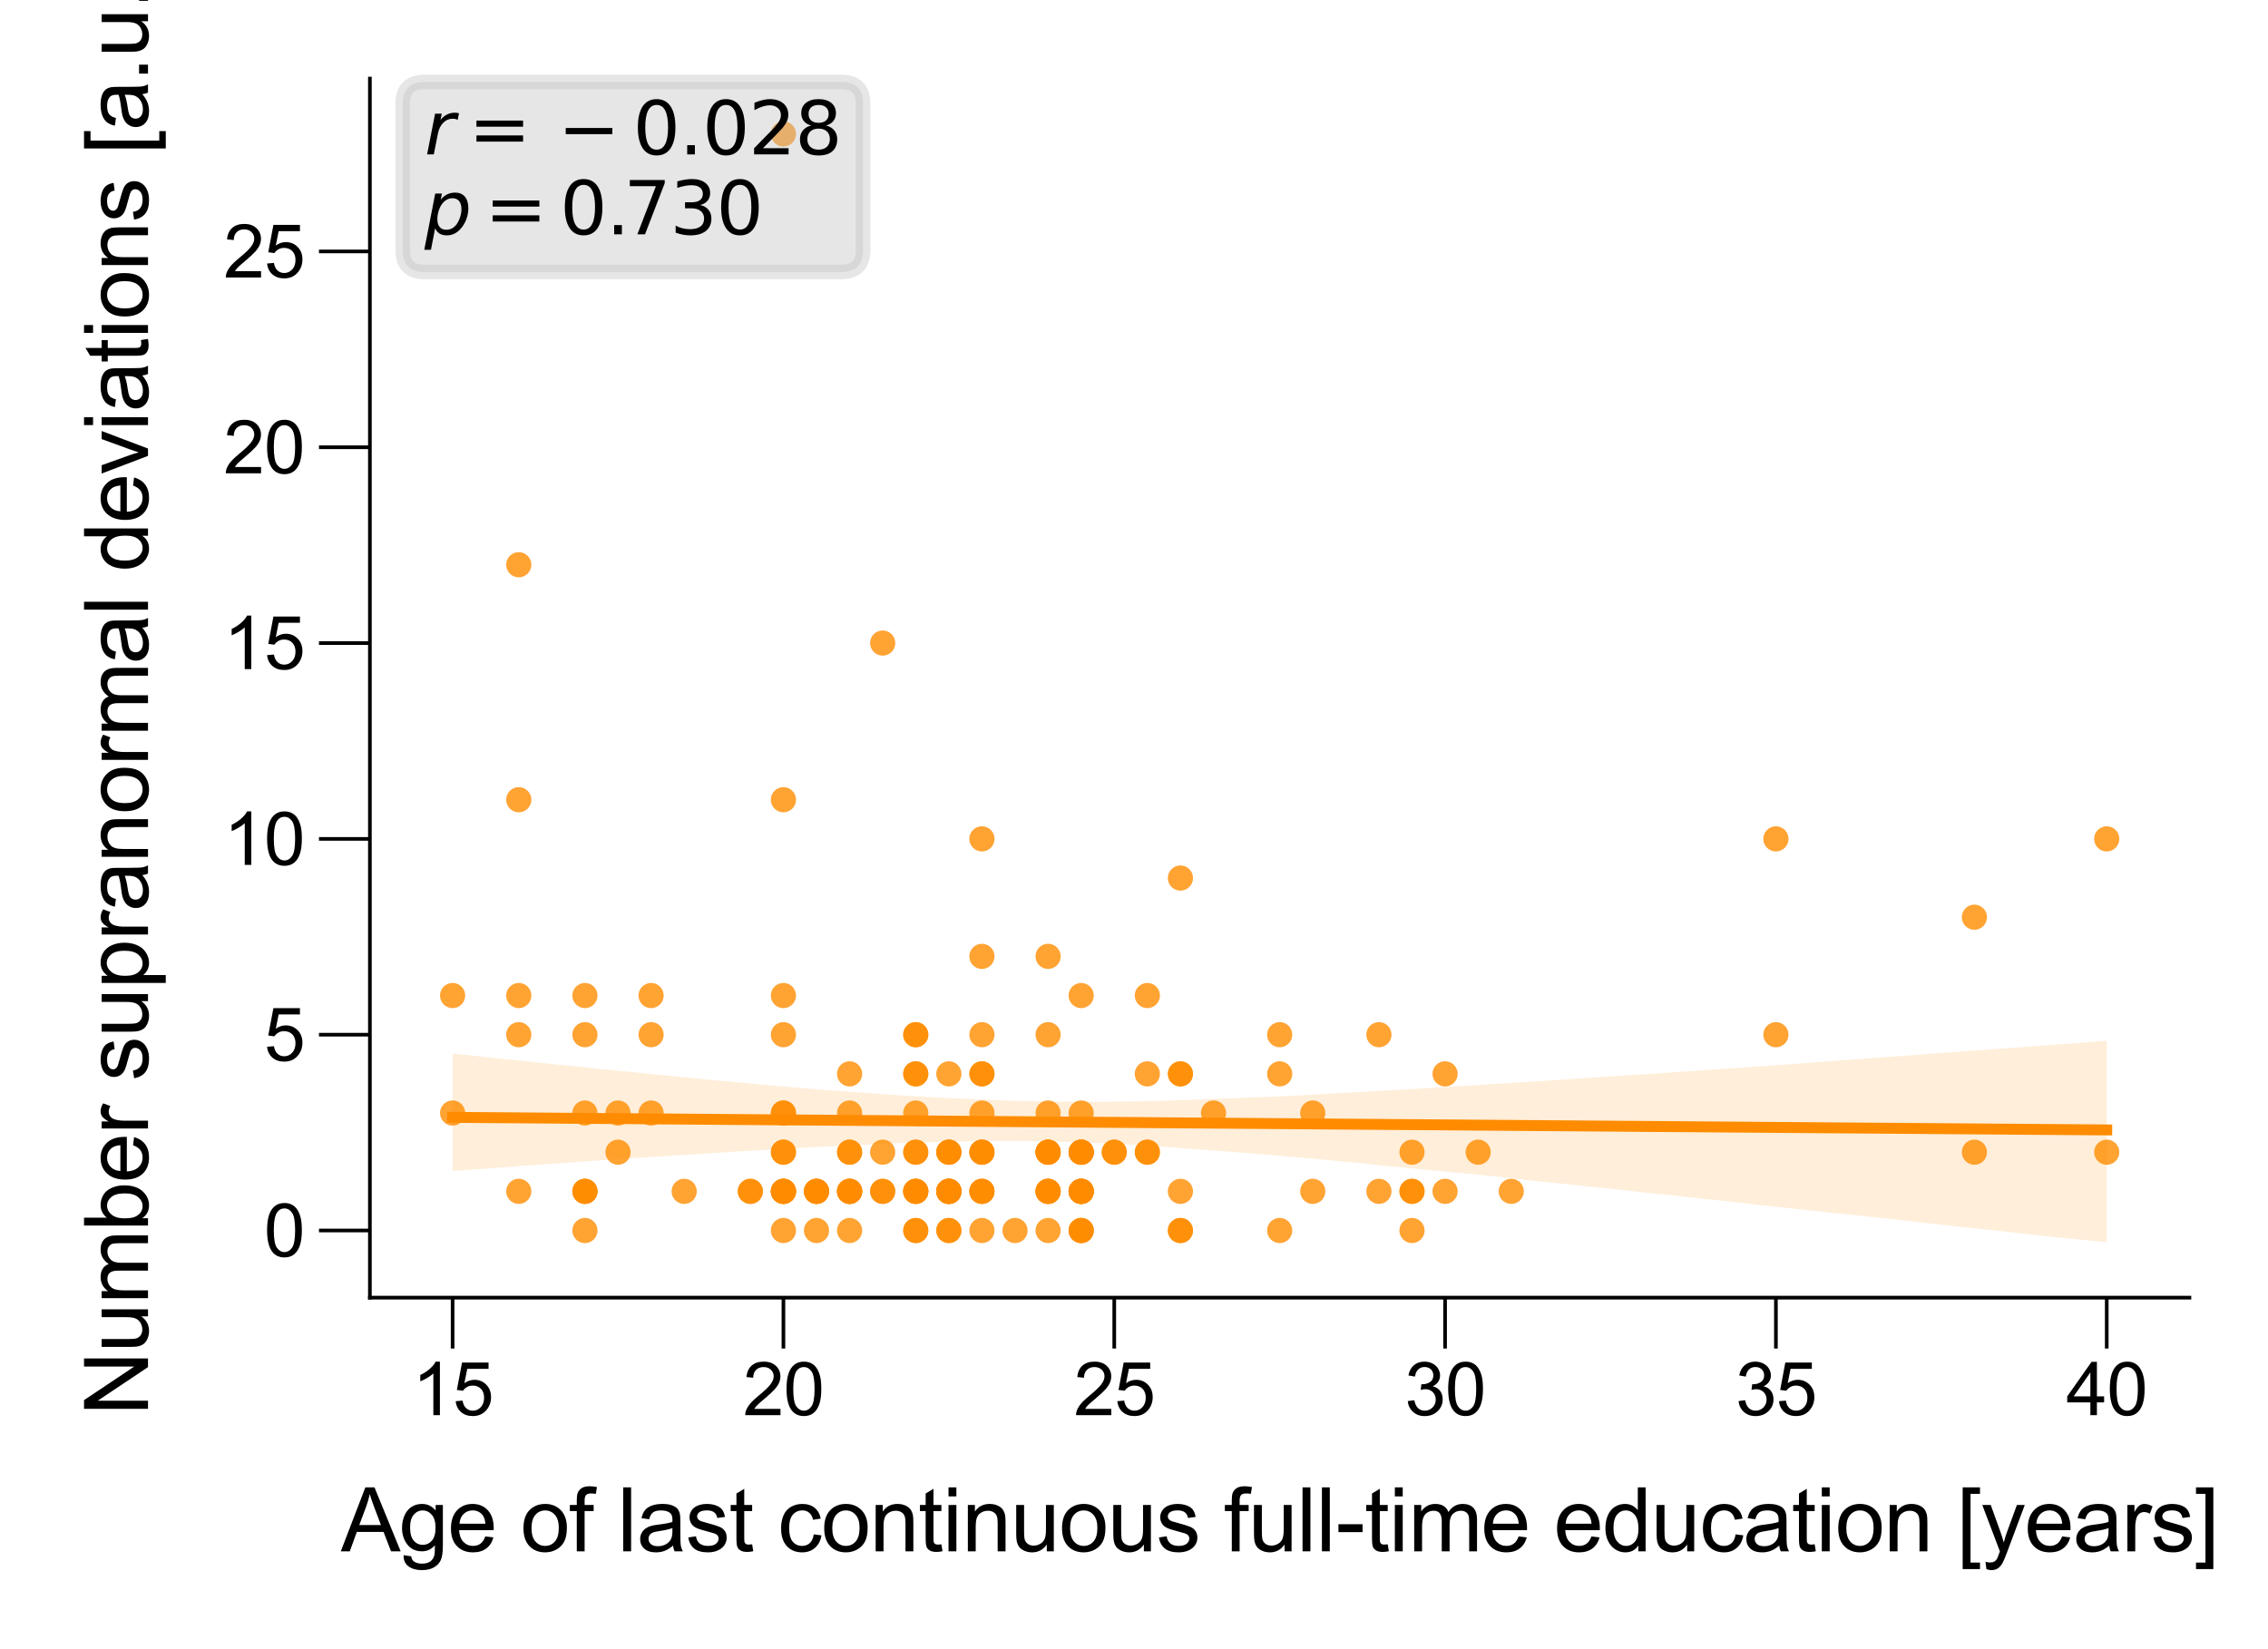 <?xml version="1.0" encoding="utf-8" standalone="no"?>
<!DOCTYPE svg PUBLIC "-//W3C//DTD SVG 1.1//EN"
  "http://www.w3.org/Graphics/SVG/1.1/DTD/svg11.dtd">
<svg xmlns:xlink="http://www.w3.org/1999/xlink" width="155.906pt" height="113.386pt" viewBox="0 0 155.906 113.386" xmlns="http://www.w3.org/2000/svg" version="1.1">
 <defs>
  <style type="text/css">*{stroke-linejoin: round; stroke-linecap: butt}</style>
 </defs>
 <g id="figure_1">
  <g id="patch_1">
   <path d="M 0 113.386 
L 155.906 113.386 
L 155.906 0 
L 0 0 
z
" style="fill: #ffffff"/>
  </g>
  <g id="axes_1">
   <g id="patch_2">
    <path d="M 25.427 89.218 
L 150.506 89.218 
L 150.506 5.4 
L 25.427 5.4 
z
" style="fill: #ffffff"/>
   </g>
   <g id="PathCollection_1">
    <defs>
     <path id="C0_0_48c622e568" d="M 0 0.866 
C 0.23 0.866 0.45 0.775 0.612 0.612 
C 0.775 0.45 0.866 0.23 0.866 -0 
C 0.866 -0.23 0.775 -0.45 0.612 -0.612 
C 0.45 -0.775 0.23 -0.866 0 -0.866 
C -0.23 -0.866 -0.45 -0.775 -0.612 -0.612 
C -0.775 -0.45 -0.866 -0.23 -0.866 0 
C -0.866 0.23 -0.775 0.45 -0.612 0.612 
C -0.45 0.775 -0.23 0.866 0 0.866 
z
"/>
    </defs>
    <g clip-path="url(#pb48073b778)">
     <use xlink:href="#C0_0_48c622e568" x="72.047" y="71.139" style="fill: #ff8c00; fill-opacity: 0.8"/>
    </g>
    <g clip-path="url(#pb48073b778)">
     <use xlink:href="#C0_0_48c622e568" x="56.128" y="84.602" style="fill: #ff8c00; fill-opacity: 0.8"/>
    </g>
    <g clip-path="url(#pb48073b778)">
     <use xlink:href="#C0_0_48c622e568" x="35.661" y="81.909" style="fill: #ff8c00; fill-opacity: 0.8"/>
    </g>
    <g clip-path="url(#pb48073b778)">
     <use xlink:href="#C0_0_48c622e568" x="62.951" y="81.909" style="fill: #ff8c00; fill-opacity: 0.8"/>
    </g>
    <g clip-path="url(#pb48073b778)">
     <use xlink:href="#C0_0_48c622e568" x="65.225" y="81.909" style="fill: #ff8c00; fill-opacity: 0.8"/>
    </g>
    <g clip-path="url(#pb48073b778)">
     <use xlink:href="#C0_0_48c622e568" x="67.499" y="81.909" style="fill: #ff8c00; fill-opacity: 0.8"/>
    </g>
    <g clip-path="url(#pb48073b778)">
     <use xlink:href="#C0_0_48c622e568" x="53.854" y="9.21" style="fill: #ff8c00; fill-opacity: 0.8"/>
    </g>
    <g clip-path="url(#pb48073b778)">
     <use xlink:href="#C0_0_48c622e568" x="53.854" y="68.447" style="fill: #ff8c00; fill-opacity: 0.8"/>
    </g>
    <g clip-path="url(#pb48073b778)">
     <use xlink:href="#C0_0_48c622e568" x="74.322" y="68.447" style="fill: #ff8c00; fill-opacity: 0.8"/>
    </g>
    <g clip-path="url(#pb48073b778)">
     <use xlink:href="#C0_0_48c622e568" x="74.322" y="79.217" style="fill: #ff8c00; fill-opacity: 0.8"/>
    </g>
    <g clip-path="url(#pb48073b778)">
     <use xlink:href="#C0_0_48c622e568" x="40.209" y="68.447" style="fill: #ff8c00; fill-opacity: 0.8"/>
    </g>
    <g clip-path="url(#pb48073b778)">
     <use xlink:href="#C0_0_48c622e568" x="67.499" y="79.217" style="fill: #ff8c00; fill-opacity: 0.8"/>
    </g>
    <g clip-path="url(#pb48073b778)">
     <use xlink:href="#C0_0_48c622e568" x="90.241" y="81.909" style="fill: #ff8c00; fill-opacity: 0.8"/>
    </g>
    <g clip-path="url(#pb48073b778)">
     <use xlink:href="#C0_0_48c622e568" x="90.241" y="76.524" style="fill: #ff8c00; fill-opacity: 0.8"/>
    </g>
    <g clip-path="url(#pb48073b778)">
     <use xlink:href="#C0_0_48c622e568" x="65.225" y="81.909" style="fill: #ff8c00; fill-opacity: 0.8"/>
    </g>
    <g clip-path="url(#pb48073b778)">
     <use xlink:href="#C0_0_48c622e568" x="53.854" y="84.602" style="fill: #ff8c00; fill-opacity: 0.8"/>
    </g>
    <g clip-path="url(#pb48073b778)">
     <use xlink:href="#C0_0_48c622e568" x="42.484" y="79.217" style="fill: #ff8c00; fill-opacity: 0.8"/>
    </g>
    <g clip-path="url(#pb48073b778)">
     <use xlink:href="#C0_0_48c622e568" x="65.225" y="81.909" style="fill: #ff8c00; fill-opacity: 0.8"/>
    </g>
    <g clip-path="url(#pb48073b778)">
     <use xlink:href="#C0_0_48c622e568" x="87.967" y="84.602" style="fill: #ff8c00; fill-opacity: 0.8"/>
    </g>
    <g clip-path="url(#pb48073b778)">
     <use xlink:href="#C0_0_48c622e568" x="65.225" y="81.909" style="fill: #ff8c00; fill-opacity: 0.8"/>
    </g>
    <g clip-path="url(#pb48073b778)">
     <use xlink:href="#C0_0_48c622e568" x="67.499" y="73.832" style="fill: #ff8c00; fill-opacity: 0.8"/>
    </g>
    <g clip-path="url(#pb48073b778)">
     <use xlink:href="#C0_0_48c622e568" x="60.677" y="79.217" style="fill: #ff8c00; fill-opacity: 0.8"/>
    </g>
    <g clip-path="url(#pb48073b778)">
     <use xlink:href="#C0_0_48c622e568" x="67.499" y="65.754" style="fill: #ff8c00; fill-opacity: 0.8"/>
    </g>
    <g clip-path="url(#pb48073b778)">
     <use xlink:href="#C0_0_48c622e568" x="67.499" y="81.909" style="fill: #ff8c00; fill-opacity: 0.8"/>
    </g>
    <g clip-path="url(#pb48073b778)">
     <use xlink:href="#C0_0_48c622e568" x="62.951" y="73.832" style="fill: #ff8c00; fill-opacity: 0.8"/>
    </g>
    <g clip-path="url(#pb48073b778)">
     <use xlink:href="#C0_0_48c622e568" x="62.951" y="79.217" style="fill: #ff8c00; fill-opacity: 0.8"/>
    </g>
    <g clip-path="url(#pb48073b778)">
     <use xlink:href="#C0_0_48c622e568" x="81.144" y="81.909" style="fill: #ff8c00; fill-opacity: 0.8"/>
    </g>
    <g clip-path="url(#pb48073b778)">
     <use xlink:href="#C0_0_48c622e568" x="65.225" y="79.217" style="fill: #ff8c00; fill-opacity: 0.8"/>
    </g>
    <g clip-path="url(#pb48073b778)">
     <use xlink:href="#C0_0_48c622e568" x="101.611" y="79.217" style="fill: #ff8c00; fill-opacity: 0.8"/>
    </g>
    <g clip-path="url(#pb48073b778)">
     <use xlink:href="#C0_0_48c622e568" x="53.854" y="81.909" style="fill: #ff8c00; fill-opacity: 0.8"/>
    </g>
    <g clip-path="url(#pb48073b778)">
     <use xlink:href="#C0_0_48c622e568" x="62.951" y="81.909" style="fill: #ff8c00; fill-opacity: 0.8"/>
    </g>
    <g clip-path="url(#pb48073b778)">
     <use xlink:href="#C0_0_48c622e568" x="72.047" y="79.217" style="fill: #ff8c00; fill-opacity: 0.8"/>
    </g>
    <g clip-path="url(#pb48073b778)">
     <use xlink:href="#C0_0_48c622e568" x="58.403" y="76.524" style="fill: #ff8c00; fill-opacity: 0.8"/>
    </g>
    <g clip-path="url(#pb48073b778)">
     <use xlink:href="#C0_0_48c622e568" x="58.403" y="81.909" style="fill: #ff8c00; fill-opacity: 0.8"/>
    </g>
    <g clip-path="url(#pb48073b778)">
     <use xlink:href="#C0_0_48c622e568" x="97.063" y="81.909" style="fill: #ff8c00; fill-opacity: 0.8"/>
    </g>
    <g clip-path="url(#pb48073b778)">
     <use xlink:href="#C0_0_48c622e568" x="97.063" y="84.602" style="fill: #ff8c00; fill-opacity: 0.8"/>
    </g>
    <g clip-path="url(#pb48073b778)">
     <use xlink:href="#C0_0_48c622e568" x="47.032" y="81.909" style="fill: #ff8c00; fill-opacity: 0.8"/>
    </g>
    <g clip-path="url(#pb48073b778)">
     <use xlink:href="#C0_0_48c622e568" x="40.209" y="81.909" style="fill: #ff8c00; fill-opacity: 0.8"/>
    </g>
    <g clip-path="url(#pb48073b778)">
     <use xlink:href="#C0_0_48c622e568" x="72.047" y="65.754" style="fill: #ff8c00; fill-opacity: 0.8"/>
    </g>
    <g clip-path="url(#pb48073b778)">
     <use xlink:href="#C0_0_48c622e568" x="58.403" y="79.217" style="fill: #ff8c00; fill-opacity: 0.8"/>
    </g>
    <g clip-path="url(#pb48073b778)">
     <use xlink:href="#C0_0_48c622e568" x="67.499" y="84.602" style="fill: #ff8c00; fill-opacity: 0.8"/>
    </g>
    <g clip-path="url(#pb48073b778)">
     <use xlink:href="#C0_0_48c622e568" x="35.661" y="38.828" style="fill: #ff8c00; fill-opacity: 0.8"/>
    </g>
    <g clip-path="url(#pb48073b778)">
     <use xlink:href="#C0_0_48c622e568" x="35.661" y="54.984" style="fill: #ff8c00; fill-opacity: 0.8"/>
    </g>
    <g clip-path="url(#pb48073b778)">
     <use xlink:href="#C0_0_48c622e568" x="74.322" y="84.602" style="fill: #ff8c00; fill-opacity: 0.8"/>
    </g>
    <g clip-path="url(#pb48073b778)">
     <use xlink:href="#C0_0_48c622e568" x="44.758" y="76.524" style="fill: #ff8c00; fill-opacity: 0.8"/>
    </g>
    <g clip-path="url(#pb48073b778)">
     <use xlink:href="#C0_0_48c622e568" x="44.758" y="68.447" style="fill: #ff8c00; fill-opacity: 0.8"/>
    </g>
    <g clip-path="url(#pb48073b778)">
     <use xlink:href="#C0_0_48c622e568" x="44.758" y="71.139" style="fill: #ff8c00; fill-opacity: 0.8"/>
    </g>
    <g clip-path="url(#pb48073b778)">
     <use xlink:href="#C0_0_48c622e568" x="60.677" y="44.213" style="fill: #ff8c00; fill-opacity: 0.8"/>
    </g>
    <g clip-path="url(#pb48073b778)">
     <use xlink:href="#C0_0_48c622e568" x="87.967" y="71.139" style="fill: #ff8c00; fill-opacity: 0.8"/>
    </g>
    <g clip-path="url(#pb48073b778)">
     <use xlink:href="#C0_0_48c622e568" x="76.596" y="79.217" style="fill: #ff8c00; fill-opacity: 0.8"/>
    </g>
    <g clip-path="url(#pb48073b778)">
     <use xlink:href="#C0_0_48c622e568" x="81.144" y="73.832" style="fill: #ff8c00; fill-opacity: 0.8"/>
    </g>
    <g clip-path="url(#pb48073b778)">
     <use xlink:href="#C0_0_48c622e568" x="74.322" y="84.602" style="fill: #ff8c00; fill-opacity: 0.8"/>
    </g>
    <g clip-path="url(#pb48073b778)">
     <use xlink:href="#C0_0_48c622e568" x="67.499" y="79.217" style="fill: #ff8c00; fill-opacity: 0.8"/>
    </g>
    <g clip-path="url(#pb48073b778)">
     <use xlink:href="#C0_0_48c622e568" x="40.209" y="76.524" style="fill: #ff8c00; fill-opacity: 0.8"/>
    </g>
    <g clip-path="url(#pb48073b778)">
     <use xlink:href="#C0_0_48c622e568" x="31.113" y="76.524" style="fill: #ff8c00; fill-opacity: 0.8"/>
    </g>
    <g clip-path="url(#pb48073b778)">
     <use xlink:href="#C0_0_48c622e568" x="62.951" y="84.602" style="fill: #ff8c00; fill-opacity: 0.8"/>
    </g>
    <g clip-path="url(#pb48073b778)">
     <use xlink:href="#C0_0_48c622e568" x="62.951" y="71.139" style="fill: #ff8c00; fill-opacity: 0.8"/>
    </g>
    <g clip-path="url(#pb48073b778)">
     <use xlink:href="#C0_0_48c622e568" x="74.322" y="81.909" style="fill: #ff8c00; fill-opacity: 0.8"/>
    </g>
    <g clip-path="url(#pb48073b778)">
     <use xlink:href="#C0_0_48c622e568" x="65.225" y="84.602" style="fill: #ff8c00; fill-opacity: 0.8"/>
    </g>
    <g clip-path="url(#pb48073b778)">
     <use xlink:href="#C0_0_48c622e568" x="122.079" y="57.676" style="fill: #ff8c00; fill-opacity: 0.8"/>
    </g>
    <g clip-path="url(#pb48073b778)">
     <use xlink:href="#C0_0_48c622e568" x="58.403" y="84.602" style="fill: #ff8c00; fill-opacity: 0.8"/>
    </g>
    <g clip-path="url(#pb48073b778)">
     <use xlink:href="#C0_0_48c622e568" x="58.403" y="81.909" style="fill: #ff8c00; fill-opacity: 0.8"/>
    </g>
    <g clip-path="url(#pb48073b778)">
     <use xlink:href="#C0_0_48c622e568" x="40.209" y="84.602" style="fill: #ff8c00; fill-opacity: 0.8"/>
    </g>
    <g clip-path="url(#pb48073b778)">
     <use xlink:href="#C0_0_48c622e568" x="40.209" y="81.909" style="fill: #ff8c00; fill-opacity: 0.8"/>
    </g>
    <g clip-path="url(#pb48073b778)">
     <use xlink:href="#C0_0_48c622e568" x="69.773" y="84.602" style="fill: #ff8c00; fill-opacity: 0.8"/>
    </g>
    <g clip-path="url(#pb48073b778)">
     <use xlink:href="#C0_0_48c622e568" x="62.951" y="81.909" style="fill: #ff8c00; fill-opacity: 0.8"/>
    </g>
    <g clip-path="url(#pb48073b778)">
     <use xlink:href="#C0_0_48c622e568" x="62.951" y="81.909" style="fill: #ff8c00; fill-opacity: 0.8"/>
    </g>
    <g clip-path="url(#pb48073b778)">
     <use xlink:href="#C0_0_48c622e568" x="51.58" y="81.909" style="fill: #ff8c00; fill-opacity: 0.8"/>
    </g>
    <g clip-path="url(#pb48073b778)">
     <use xlink:href="#C0_0_48c622e568" x="65.225" y="79.217" style="fill: #ff8c00; fill-opacity: 0.8"/>
    </g>
    <g clip-path="url(#pb48073b778)">
     <use xlink:href="#C0_0_48c622e568" x="74.322" y="81.909" style="fill: #ff8c00; fill-opacity: 0.8"/>
    </g>
    <g clip-path="url(#pb48073b778)">
     <use xlink:href="#C0_0_48c622e568" x="103.886" y="81.909" style="fill: #ff8c00; fill-opacity: 0.8"/>
    </g>
    <g clip-path="url(#pb48073b778)">
     <use xlink:href="#C0_0_48c622e568" x="72.047" y="84.602" style="fill: #ff8c00; fill-opacity: 0.8"/>
    </g>
    <g clip-path="url(#pb48073b778)">
     <use xlink:href="#C0_0_48c622e568" x="144.82" y="57.676" style="fill: #ff8c00; fill-opacity: 0.8"/>
    </g>
    <g clip-path="url(#pb48073b778)">
     <use xlink:href="#C0_0_48c622e568" x="78.87" y="79.217" style="fill: #ff8c00; fill-opacity: 0.8"/>
    </g>
    <g clip-path="url(#pb48073b778)">
     <use xlink:href="#C0_0_48c622e568" x="74.322" y="84.602" style="fill: #ff8c00; fill-opacity: 0.8"/>
    </g>
    <g clip-path="url(#pb48073b778)">
     <use xlink:href="#C0_0_48c622e568" x="99.337" y="73.832" style="fill: #ff8c00; fill-opacity: 0.8"/>
    </g>
    <g clip-path="url(#pb48073b778)">
     <use xlink:href="#C0_0_48c622e568" x="74.322" y="79.217" style="fill: #ff8c00; fill-opacity: 0.8"/>
    </g>
    <g clip-path="url(#pb48073b778)">
     <use xlink:href="#C0_0_48c622e568" x="74.322" y="81.909" style="fill: #ff8c00; fill-opacity: 0.8"/>
    </g>
    <g clip-path="url(#pb48073b778)">
     <use xlink:href="#C0_0_48c622e568" x="56.128" y="81.909" style="fill: #ff8c00; fill-opacity: 0.8"/>
    </g>
    <g clip-path="url(#pb48073b778)">
     <use xlink:href="#C0_0_48c622e568" x="62.951" y="84.602" style="fill: #ff8c00; fill-opacity: 0.8"/>
    </g>
    <g clip-path="url(#pb48073b778)">
     <use xlink:href="#C0_0_48c622e568" x="65.225" y="79.217" style="fill: #ff8c00; fill-opacity: 0.8"/>
    </g>
    <g clip-path="url(#pb48073b778)">
     <use xlink:href="#C0_0_48c622e568" x="65.225" y="84.602" style="fill: #ff8c00; fill-opacity: 0.8"/>
    </g>
    <g clip-path="url(#pb48073b778)">
     <use xlink:href="#C0_0_48c622e568" x="81.144" y="84.602" style="fill: #ff8c00; fill-opacity: 0.8"/>
    </g>
    <g clip-path="url(#pb48073b778)">
     <use xlink:href="#C0_0_48c622e568" x="81.144" y="84.602" style="fill: #ff8c00; fill-opacity: 0.8"/>
    </g>
    <g clip-path="url(#pb48073b778)">
     <use xlink:href="#C0_0_48c622e568" x="94.789" y="71.139" style="fill: #ff8c00; fill-opacity: 0.8"/>
    </g>
    <g clip-path="url(#pb48073b778)">
     <use xlink:href="#C0_0_48c622e568" x="53.854" y="71.139" style="fill: #ff8c00; fill-opacity: 0.8"/>
    </g>
    <g clip-path="url(#pb48073b778)">
     <use xlink:href="#C0_0_48c622e568" x="53.854" y="79.217" style="fill: #ff8c00; fill-opacity: 0.8"/>
    </g>
    <g clip-path="url(#pb48073b778)">
     <use xlink:href="#C0_0_48c622e568" x="78.87" y="73.832" style="fill: #ff8c00; fill-opacity: 0.8"/>
    </g>
    <g clip-path="url(#pb48073b778)">
     <use xlink:href="#C0_0_48c622e568" x="56.128" y="81.909" style="fill: #ff8c00; fill-opacity: 0.8"/>
    </g>
    <g clip-path="url(#pb48073b778)">
     <use xlink:href="#C0_0_48c622e568" x="83.418" y="76.524" style="fill: #ff8c00; fill-opacity: 0.8"/>
    </g>
    <g clip-path="url(#pb48073b778)">
     <use xlink:href="#C0_0_48c622e568" x="72.047" y="81.909" style="fill: #ff8c00; fill-opacity: 0.8"/>
    </g>
    <g clip-path="url(#pb48073b778)">
     <use xlink:href="#C0_0_48c622e568" x="53.854" y="54.984" style="fill: #ff8c00; fill-opacity: 0.8"/>
    </g>
    <g clip-path="url(#pb48073b778)">
     <use xlink:href="#C0_0_48c622e568" x="135.724" y="79.217" style="fill: #ff8c00; fill-opacity: 0.8"/>
    </g>
    <g clip-path="url(#pb48073b778)">
     <use xlink:href="#C0_0_48c622e568" x="72.047" y="79.217" style="fill: #ff8c00; fill-opacity: 0.8"/>
    </g>
    <g clip-path="url(#pb48073b778)">
     <use xlink:href="#C0_0_48c622e568" x="72.047" y="81.909" style="fill: #ff8c00; fill-opacity: 0.8"/>
    </g>
    <g clip-path="url(#pb48073b778)">
     <use xlink:href="#C0_0_48c622e568" x="74.322" y="81.909" style="fill: #ff8c00; fill-opacity: 0.8"/>
    </g>
    <g clip-path="url(#pb48073b778)">
     <use xlink:href="#C0_0_48c622e568" x="72.047" y="76.524" style="fill: #ff8c00; fill-opacity: 0.8"/>
    </g>
    <g clip-path="url(#pb48073b778)">
     <use xlink:href="#C0_0_48c622e568" x="53.854" y="81.909" style="fill: #ff8c00; fill-opacity: 0.8"/>
    </g>
    <g clip-path="url(#pb48073b778)">
     <use xlink:href="#C0_0_48c622e568" x="53.854" y="79.217" style="fill: #ff8c00; fill-opacity: 0.8"/>
    </g>
    <g clip-path="url(#pb48073b778)">
     <use xlink:href="#C0_0_48c622e568" x="74.322" y="79.217" style="fill: #ff8c00; fill-opacity: 0.8"/>
    </g>
    <g clip-path="url(#pb48073b778)">
     <use xlink:href="#C0_0_48c622e568" x="74.322" y="79.217" style="fill: #ff8c00; fill-opacity: 0.8"/>
    </g>
    <g clip-path="url(#pb48073b778)">
     <use xlink:href="#C0_0_48c622e568" x="67.499" y="81.909" style="fill: #ff8c00; fill-opacity: 0.8"/>
    </g>
    <g clip-path="url(#pb48073b778)">
     <use xlink:href="#C0_0_48c622e568" x="53.854" y="81.909" style="fill: #ff8c00; fill-opacity: 0.8"/>
    </g>
    <g clip-path="url(#pb48073b778)">
     <use xlink:href="#C0_0_48c622e568" x="42.484" y="76.524" style="fill: #ff8c00; fill-opacity: 0.8"/>
    </g>
    <g clip-path="url(#pb48073b778)">
     <use xlink:href="#C0_0_48c622e568" x="67.499" y="79.217" style="fill: #ff8c00; fill-opacity: 0.8"/>
    </g>
    <g clip-path="url(#pb48073b778)">
     <use xlink:href="#C0_0_48c622e568" x="60.677" y="81.909" style="fill: #ff8c00; fill-opacity: 0.8"/>
    </g>
    <g clip-path="url(#pb48073b778)">
     <use xlink:href="#C0_0_48c622e568" x="67.499" y="73.832" style="fill: #ff8c00; fill-opacity: 0.8"/>
    </g>
    <g clip-path="url(#pb48073b778)">
     <use xlink:href="#C0_0_48c622e568" x="67.499" y="76.524" style="fill: #ff8c00; fill-opacity: 0.8"/>
    </g>
    <g clip-path="url(#pb48073b778)">
     <use xlink:href="#C0_0_48c622e568" x="81.144" y="73.832" style="fill: #ff8c00; fill-opacity: 0.8"/>
    </g>
    <g clip-path="url(#pb48073b778)">
     <use xlink:href="#C0_0_48c622e568" x="53.854" y="81.909" style="fill: #ff8c00; fill-opacity: 0.8"/>
    </g>
    <g clip-path="url(#pb48073b778)">
     <use xlink:href="#C0_0_48c622e568" x="62.951" y="76.524" style="fill: #ff8c00; fill-opacity: 0.8"/>
    </g>
    <g clip-path="url(#pb48073b778)">
     <use xlink:href="#C0_0_48c622e568" x="72.047" y="81.909" style="fill: #ff8c00; fill-opacity: 0.8"/>
    </g>
    <g clip-path="url(#pb48073b778)">
     <use xlink:href="#C0_0_48c622e568" x="58.403" y="81.909" style="fill: #ff8c00; fill-opacity: 0.8"/>
    </g>
    <g clip-path="url(#pb48073b778)">
     <use xlink:href="#C0_0_48c622e568" x="58.403" y="81.909" style="fill: #ff8c00; fill-opacity: 0.8"/>
    </g>
    <g clip-path="url(#pb48073b778)">
     <use xlink:href="#C0_0_48c622e568" x="97.063" y="79.217" style="fill: #ff8c00; fill-opacity: 0.8"/>
    </g>
    <g clip-path="url(#pb48073b778)">
     <use xlink:href="#C0_0_48c622e568" x="97.063" y="81.909" style="fill: #ff8c00; fill-opacity: 0.8"/>
    </g>
    <g clip-path="url(#pb48073b778)">
     <use xlink:href="#C0_0_48c622e568" x="40.209" y="81.909" style="fill: #ff8c00; fill-opacity: 0.8"/>
    </g>
    <g clip-path="url(#pb48073b778)">
     <use xlink:href="#C0_0_48c622e568" x="72.047" y="81.909" style="fill: #ff8c00; fill-opacity: 0.8"/>
    </g>
    <g clip-path="url(#pb48073b778)">
     <use xlink:href="#C0_0_48c622e568" x="58.403" y="73.832" style="fill: #ff8c00; fill-opacity: 0.8"/>
    </g>
    <g clip-path="url(#pb48073b778)">
     <use xlink:href="#C0_0_48c622e568" x="67.499" y="57.676" style="fill: #ff8c00; fill-opacity: 0.8"/>
    </g>
    <g clip-path="url(#pb48073b778)">
     <use xlink:href="#C0_0_48c622e568" x="35.661" y="68.447" style="fill: #ff8c00; fill-opacity: 0.8"/>
    </g>
    <g clip-path="url(#pb48073b778)">
     <use xlink:href="#C0_0_48c622e568" x="35.661" y="71.139" style="fill: #ff8c00; fill-opacity: 0.8"/>
    </g>
    <g clip-path="url(#pb48073b778)">
     <use xlink:href="#C0_0_48c622e568" x="74.322" y="81.909" style="fill: #ff8c00; fill-opacity: 0.8"/>
    </g>
    <g clip-path="url(#pb48073b778)">
     <use xlink:href="#C0_0_48c622e568" x="60.677" y="81.909" style="fill: #ff8c00; fill-opacity: 0.8"/>
    </g>
    <g clip-path="url(#pb48073b778)">
     <use xlink:href="#C0_0_48c622e568" x="87.967" y="73.832" style="fill: #ff8c00; fill-opacity: 0.8"/>
    </g>
    <g clip-path="url(#pb48073b778)">
     <use xlink:href="#C0_0_48c622e568" x="76.596" y="79.217" style="fill: #ff8c00; fill-opacity: 0.8"/>
    </g>
    <g clip-path="url(#pb48073b778)">
     <use xlink:href="#C0_0_48c622e568" x="81.144" y="60.369" style="fill: #ff8c00; fill-opacity: 0.8"/>
    </g>
    <g clip-path="url(#pb48073b778)">
     <use xlink:href="#C0_0_48c622e568" x="67.499" y="71.139" style="fill: #ff8c00; fill-opacity: 0.8"/>
    </g>
    <g clip-path="url(#pb48073b778)">
     <use xlink:href="#C0_0_48c622e568" x="40.209" y="71.139" style="fill: #ff8c00; fill-opacity: 0.8"/>
    </g>
    <g clip-path="url(#pb48073b778)">
     <use xlink:href="#C0_0_48c622e568" x="31.113" y="68.447" style="fill: #ff8c00; fill-opacity: 0.8"/>
    </g>
    <g clip-path="url(#pb48073b778)">
     <use xlink:href="#C0_0_48c622e568" x="62.951" y="79.217" style="fill: #ff8c00; fill-opacity: 0.8"/>
    </g>
    <g clip-path="url(#pb48073b778)">
     <use xlink:href="#C0_0_48c622e568" x="62.951" y="71.139" style="fill: #ff8c00; fill-opacity: 0.8"/>
    </g>
    <g clip-path="url(#pb48073b778)">
     <use xlink:href="#C0_0_48c622e568" x="65.225" y="73.832" style="fill: #ff8c00; fill-opacity: 0.8"/>
    </g>
    <g clip-path="url(#pb48073b778)">
     <use xlink:href="#C0_0_48c622e568" x="122.079" y="71.139" style="fill: #ff8c00; fill-opacity: 0.8"/>
    </g>
    <g clip-path="url(#pb48073b778)">
     <use xlink:href="#C0_0_48c622e568" x="58.403" y="81.909" style="fill: #ff8c00; fill-opacity: 0.8"/>
    </g>
    <g clip-path="url(#pb48073b778)">
     <use xlink:href="#C0_0_48c622e568" x="58.403" y="79.217" style="fill: #ff8c00; fill-opacity: 0.8"/>
    </g>
    <g clip-path="url(#pb48073b778)">
     <use xlink:href="#C0_0_48c622e568" x="62.951" y="73.832" style="fill: #ff8c00; fill-opacity: 0.8"/>
    </g>
    <g clip-path="url(#pb48073b778)">
     <use xlink:href="#C0_0_48c622e568" x="51.58" y="81.909" style="fill: #ff8c00; fill-opacity: 0.8"/>
    </g>
    <g clip-path="url(#pb48073b778)">
     <use xlink:href="#C0_0_48c622e568" x="65.225" y="81.909" style="fill: #ff8c00; fill-opacity: 0.8"/>
    </g>
    <g clip-path="url(#pb48073b778)">
     <use xlink:href="#C0_0_48c622e568" x="74.322" y="79.217" style="fill: #ff8c00; fill-opacity: 0.8"/>
    </g>
    <g clip-path="url(#pb48073b778)">
     <use xlink:href="#C0_0_48c622e568" x="72.047" y="79.217" style="fill: #ff8c00; fill-opacity: 0.8"/>
    </g>
    <g clip-path="url(#pb48073b778)">
     <use xlink:href="#C0_0_48c622e568" x="144.82" y="79.217" style="fill: #ff8c00; fill-opacity: 0.8"/>
    </g>
    <g clip-path="url(#pb48073b778)">
     <use xlink:href="#C0_0_48c622e568" x="78.87" y="68.447" style="fill: #ff8c00; fill-opacity: 0.8"/>
    </g>
    <g clip-path="url(#pb48073b778)">
     <use xlink:href="#C0_0_48c622e568" x="99.337" y="81.909" style="fill: #ff8c00; fill-opacity: 0.8"/>
    </g>
    <g clip-path="url(#pb48073b778)">
     <use xlink:href="#C0_0_48c622e568" x="74.322" y="81.909" style="fill: #ff8c00; fill-opacity: 0.8"/>
    </g>
    <g clip-path="url(#pb48073b778)">
     <use xlink:href="#C0_0_48c622e568" x="74.322" y="81.909" style="fill: #ff8c00; fill-opacity: 0.8"/>
    </g>
    <g clip-path="url(#pb48073b778)">
     <use xlink:href="#C0_0_48c622e568" x="56.128" y="81.909" style="fill: #ff8c00; fill-opacity: 0.8"/>
    </g>
    <g clip-path="url(#pb48073b778)">
     <use xlink:href="#C0_0_48c622e568" x="65.225" y="81.909" style="fill: #ff8c00; fill-opacity: 0.8"/>
    </g>
    <g clip-path="url(#pb48073b778)">
     <use xlink:href="#C0_0_48c622e568" x="65.225" y="81.909" style="fill: #ff8c00; fill-opacity: 0.8"/>
    </g>
    <g clip-path="url(#pb48073b778)">
     <use xlink:href="#C0_0_48c622e568" x="94.789" y="81.909" style="fill: #ff8c00; fill-opacity: 0.8"/>
    </g>
    <g clip-path="url(#pb48073b778)">
     <use xlink:href="#C0_0_48c622e568" x="53.854" y="76.524" style="fill: #ff8c00; fill-opacity: 0.8"/>
    </g>
    <g clip-path="url(#pb48073b778)">
     <use xlink:href="#C0_0_48c622e568" x="53.854" y="76.524" style="fill: #ff8c00; fill-opacity: 0.8"/>
    </g>
    <g clip-path="url(#pb48073b778)">
     <use xlink:href="#C0_0_48c622e568" x="78.87" y="79.217" style="fill: #ff8c00; fill-opacity: 0.8"/>
    </g>
    <g clip-path="url(#pb48073b778)">
     <use xlink:href="#C0_0_48c622e568" x="56.128" y="81.909" style="fill: #ff8c00; fill-opacity: 0.8"/>
    </g>
    <g clip-path="url(#pb48073b778)">
     <use xlink:href="#C0_0_48c622e568" x="53.854" y="81.909" style="fill: #ff8c00; fill-opacity: 0.8"/>
    </g>
    <g clip-path="url(#pb48073b778)">
     <use xlink:href="#C0_0_48c622e568" x="135.724" y="63.061" style="fill: #ff8c00; fill-opacity: 0.8"/>
    </g>
    <g clip-path="url(#pb48073b778)">
     <use xlink:href="#C0_0_48c622e568" x="72.047" y="79.217" style="fill: #ff8c00; fill-opacity: 0.8"/>
    </g>
    <g clip-path="url(#pb48073b778)">
     <use xlink:href="#C0_0_48c622e568" x="74.322" y="76.524" style="fill: #ff8c00; fill-opacity: 0.8"/>
    </g>
   </g>
   <g id="PolyCollection_1">
    <path d="M 31.113 72.438 
L 31.113 80.509 
L 32.261 80.423 
L 33.41 80.347 
L 34.559 80.259 
L 35.707 80.172 
L 36.856 80.086 
L 38.004 80.012 
L 39.153 79.927 
L 40.301 79.845 
L 41.45 79.761 
L 42.598 79.681 
L 43.747 79.611 
L 44.896 79.543 
L 46.044 79.457 
L 47.193 79.39 
L 48.341 79.32 
L 49.49 79.252 
L 50.638 79.168 
L 51.787 79.103 
L 52.935 79.043 
L 54.084 78.976 
L 55.233 78.907 
L 56.381 78.847 
L 57.53 78.787 
L 58.678 78.732 
L 59.827 78.682 
L 60.975 78.628 
L 62.124 78.582 
L 63.273 78.542 
L 64.421 78.514 
L 65.57 78.49 
L 66.718 78.471 
L 67.867 78.457 
L 69.015 78.447 
L 70.164 78.443 
L 71.312 78.462 
L 72.461 78.489 
L 73.61 78.514 
L 74.758 78.565 
L 75.907 78.611 
L 77.055 78.657 
L 78.204 78.726 
L 79.352 78.799 
L 80.501 78.877 
L 81.649 78.974 
L 82.798 79.05 
L 83.947 79.138 
L 85.095 79.227 
L 86.244 79.315 
L 87.392 79.413 
L 88.541 79.518 
L 89.689 79.609 
L 90.838 79.714 
L 91.986 79.827 
L 93.135 79.922 
L 94.284 80.047 
L 95.432 80.172 
L 96.581 80.272 
L 97.729 80.395 
L 98.878 80.503 
L 100.026 80.619 
L 101.175 80.719 
L 102.323 80.833 
L 103.472 80.96 
L 104.621 81.09 
L 105.769 81.218 
L 106.918 81.333 
L 108.066 81.455 
L 109.215 81.58 
L 110.363 81.7 
L 111.512 81.814 
L 112.661 81.949 
L 113.809 82.06 
L 114.958 82.181 
L 116.106 82.307 
L 117.255 82.441 
L 118.403 82.553 
L 119.552 82.684 
L 120.7 82.82 
L 121.849 82.941 
L 122.998 83.065 
L 124.146 83.195 
L 125.295 83.312 
L 126.443 83.435 
L 127.592 83.552 
L 128.74 83.679 
L 129.889 83.8 
L 131.037 83.932 
L 132.186 84.067 
L 133.335 84.188 
L 134.483 84.318 
L 135.632 84.442 
L 136.78 84.561 
L 137.929 84.682 
L 139.077 84.81 
L 140.226 84.944 
L 141.374 85.067 
L 142.523 85.182 
L 143.672 85.295 
L 144.82 85.408 
L 144.82 71.559 
L 144.82 71.559 
L 143.672 71.648 
L 142.523 71.735 
L 141.374 71.815 
L 140.226 71.905 
L 139.077 71.99 
L 137.929 72.072 
L 136.78 72.154 
L 135.632 72.241 
L 134.483 72.319 
L 133.335 72.403 
L 132.186 72.491 
L 131.037 72.583 
L 129.889 72.668 
L 128.74 72.747 
L 127.592 72.835 
L 126.443 72.914 
L 125.295 73.005 
L 124.146 73.086 
L 122.998 73.176 
L 121.849 73.258 
L 120.7 73.338 
L 119.552 73.416 
L 118.403 73.495 
L 117.255 73.567 
L 116.106 73.653 
L 114.958 73.73 
L 113.809 73.816 
L 112.661 73.887 
L 111.512 73.955 
L 110.363 74.031 
L 109.215 74.111 
L 108.066 74.184 
L 106.918 74.263 
L 105.769 74.342 
L 104.621 74.407 
L 103.472 74.483 
L 102.323 74.556 
L 101.175 74.634 
L 100.026 74.697 
L 98.878 74.761 
L 97.729 74.839 
L 96.581 74.908 
L 95.432 74.969 
L 94.284 75.039 
L 93.135 75.1 
L 91.986 75.163 
L 90.838 75.23 
L 89.689 75.297 
L 88.541 75.353 
L 87.392 75.406 
L 86.244 75.448 
L 85.095 75.498 
L 83.947 75.531 
L 82.798 75.582 
L 81.649 75.625 
L 80.501 75.665 
L 79.352 75.696 
L 78.204 75.719 
L 77.055 75.737 
L 75.907 75.752 
L 74.758 75.744 
L 73.61 75.743 
L 72.461 75.742 
L 71.312 75.724 
L 70.164 75.694 
L 69.015 75.66 
L 67.867 75.611 
L 66.718 75.564 
L 65.57 75.52 
L 64.421 75.459 
L 63.273 75.385 
L 62.124 75.319 
L 60.975 75.251 
L 59.827 75.164 
L 58.678 75.075 
L 57.53 75.003 
L 56.381 74.914 
L 55.233 74.818 
L 54.084 74.722 
L 52.935 74.622 
L 51.787 74.511 
L 50.638 74.406 
L 49.49 74.305 
L 48.341 74.2 
L 47.193 74.083 
L 46.044 73.971 
L 44.896 73.856 
L 43.747 73.739 
L 42.598 73.631 
L 41.45 73.519 
L 40.301 73.396 
L 39.153 73.275 
L 38.004 73.163 
L 36.856 73.048 
L 35.707 72.92 
L 34.559 72.812 
L 33.41 72.685 
L 32.261 72.549 
L 31.113 72.438 
z
" clip-path="url(#pb48073b778)" style="fill: #ff8c00; fill-opacity: 0.15"/>
   </g>
   <g id="matplotlib.axis_1">
    <g id="xtick_1">
     <g id="line2d_1">
      <defs>
       <path id="m0f91ebd98d" d="M 0 0 
L 0 3.5 
" style="stroke: #000000; stroke-width: 0.25"/>
      </defs>
      <g>
       <use xlink:href="#m0f91ebd98d" x="31.113" y="89.218" style="stroke: #000000; stroke-width: 0.25"/>
      </g>
     </g>
     <g id="text_1">
      <!-- 15 -->
      <g transform="translate(28.332 97.297) scale(0.05 -0.05)">
       <defs>
        <path id="ArialMT-31" d="M 2384 0 
L 1822 0 
L 1822 3584 
Q 1619 3391 1289 3197 
Q 959 3003 697 2906 
L 697 3450 
Q 1169 3672 1522 3987 
Q 1875 4303 2022 4600 
L 2384 4600 
L 2384 0 
z
" transform="scale(0.016)"/>
        <path id="ArialMT-35" d="M 266 1200 
L 856 1250 
Q 922 819 1161 601 
Q 1400 384 1738 384 
Q 2144 384 2425 690 
Q 2706 997 2706 1503 
Q 2706 1984 2436 2262 
Q 2166 2541 1728 2541 
Q 1456 2541 1237 2417 
Q 1019 2294 894 2097 
L 366 2166 
L 809 4519 
L 3088 4519 
L 3088 3981 
L 1259 3981 
L 1013 2750 
Q 1425 3038 1878 3038 
Q 2478 3038 2890 2622 
Q 3303 2206 3303 1553 
Q 3303 931 2941 478 
Q 2500 -78 1738 -78 
Q 1113 -78 717 272 
Q 322 622 266 1200 
z
" transform="scale(0.016)"/>
       </defs>
       <use xlink:href="#ArialMT-31"/>
       <use xlink:href="#ArialMT-35" x="55.615"/>
      </g>
     </g>
    </g>
    <g id="xtick_2">
     <g id="line2d_2">
      <g>
       <use xlink:href="#m0f91ebd98d" x="53.854" y="89.218" style="stroke: #000000; stroke-width: 0.25"/>
      </g>
     </g>
     <g id="text_2">
      <!-- 20 -->
      <g transform="translate(51.074 97.297) scale(0.05 -0.05)">
       <defs>
        <path id="ArialMT-32" d="M 3222 541 
L 3222 0 
L 194 0 
Q 188 203 259 391 
Q 375 700 629 1000 
Q 884 1300 1366 1694 
Q 2113 2306 2375 2664 
Q 2638 3022 2638 3341 
Q 2638 3675 2398 3904 
Q 2159 4134 1775 4134 
Q 1369 4134 1125 3890 
Q 881 3647 878 3216 
L 300 3275 
Q 359 3922 746 4261 
Q 1134 4600 1788 4600 
Q 2447 4600 2831 4234 
Q 3216 3869 3216 3328 
Q 3216 3053 3103 2787 
Q 2991 2522 2730 2228 
Q 2469 1934 1863 1422 
Q 1356 997 1212 845 
Q 1069 694 975 541 
L 3222 541 
z
" transform="scale(0.016)"/>
        <path id="ArialMT-30" d="M 266 2259 
Q 266 3072 433 3567 
Q 600 4063 929 4331 
Q 1259 4600 1759 4600 
Q 2128 4600 2406 4451 
Q 2684 4303 2865 4023 
Q 3047 3744 3150 3342 
Q 3253 2941 3253 2259 
Q 3253 1453 3087 958 
Q 2922 463 2592 192 
Q 2263 -78 1759 -78 
Q 1097 -78 719 397 
Q 266 969 266 2259 
z
M 844 2259 
Q 844 1131 1108 757 
Q 1372 384 1759 384 
Q 2147 384 2411 759 
Q 2675 1134 2675 2259 
Q 2675 3391 2411 3762 
Q 2147 4134 1753 4134 
Q 1366 4134 1134 3806 
Q 844 3388 844 2259 
z
" transform="scale(0.016)"/>
       </defs>
       <use xlink:href="#ArialMT-32"/>
       <use xlink:href="#ArialMT-30" x="55.615"/>
      </g>
     </g>
    </g>
    <g id="xtick_3">
     <g id="line2d_3">
      <g>
       <use xlink:href="#m0f91ebd98d" x="76.596" y="89.218" style="stroke: #000000; stroke-width: 0.25"/>
      </g>
     </g>
     <g id="text_3">
      <!-- 25 -->
      <g transform="translate(73.815 97.297) scale(0.05 -0.05)">
       <use xlink:href="#ArialMT-32"/>
       <use xlink:href="#ArialMT-35" x="55.615"/>
      </g>
     </g>
    </g>
    <g id="xtick_4">
     <g id="line2d_4">
      <g>
       <use xlink:href="#m0f91ebd98d" x="99.337" y="89.218" style="stroke: #000000; stroke-width: 0.25"/>
      </g>
     </g>
     <g id="text_4">
      <!-- 30 -->
      <g transform="translate(96.557 97.297) scale(0.05 -0.05)">
       <defs>
        <path id="ArialMT-33" d="M 269 1209 
L 831 1284 
Q 928 806 1161 595 
Q 1394 384 1728 384 
Q 2125 384 2398 659 
Q 2672 934 2672 1341 
Q 2672 1728 2419 1979 
Q 2166 2231 1775 2231 
Q 1616 2231 1378 2169 
L 1441 2663 
Q 1497 2656 1531 2656 
Q 1891 2656 2178 2843 
Q 2466 3031 2466 3422 
Q 2466 3731 2256 3934 
Q 2047 4138 1716 4138 
Q 1388 4138 1169 3931 
Q 950 3725 888 3313 
L 325 3413 
Q 428 3978 793 4289 
Q 1159 4600 1703 4600 
Q 2078 4600 2393 4439 
Q 2709 4278 2876 4000 
Q 3044 3722 3044 3409 
Q 3044 3113 2884 2869 
Q 2725 2625 2413 2481 
Q 2819 2388 3044 2092 
Q 3269 1797 3269 1353 
Q 3269 753 2831 336 
Q 2394 -81 1725 -81 
Q 1122 -81 723 278 
Q 325 638 269 1209 
z
" transform="scale(0.016)"/>
       </defs>
       <use xlink:href="#ArialMT-33"/>
       <use xlink:href="#ArialMT-30" x="55.615"/>
      </g>
     </g>
    </g>
    <g id="xtick_5">
     <g id="line2d_5">
      <g>
       <use xlink:href="#m0f91ebd98d" x="122.079" y="89.218" style="stroke: #000000; stroke-width: 0.25"/>
      </g>
     </g>
     <g id="text_5">
      <!-- 35 -->
      <g transform="translate(119.298 97.297) scale(0.05 -0.05)">
       <use xlink:href="#ArialMT-33"/>
       <use xlink:href="#ArialMT-35" x="55.615"/>
      </g>
     </g>
    </g>
    <g id="xtick_6">
     <g id="line2d_6">
      <g>
       <use xlink:href="#m0f91ebd98d" x="144.82" y="89.218" style="stroke: #000000; stroke-width: 0.25"/>
      </g>
     </g>
     <g id="text_6">
      <!-- 40 -->
      <g transform="translate(142.04 97.297) scale(0.05 -0.05)">
       <defs>
        <path id="ArialMT-34" d="M 2069 0 
L 2069 1097 
L 81 1097 
L 81 1613 
L 2172 4581 
L 2631 4581 
L 2631 1613 
L 3250 1613 
L 3250 1097 
L 2631 1097 
L 2631 0 
L 2069 0 
z
M 2069 1613 
L 2069 3678 
L 634 1613 
L 2069 1613 
z
" transform="scale(0.016)"/>
       </defs>
       <use xlink:href="#ArialMT-34"/>
       <use xlink:href="#ArialMT-30" x="55.615"/>
      </g>
     </g>
    </g>
    <g id="text_7">
     <!-- Age of last continuous full-time education [years] -->
     <g transform="translate(23.436 106.659) scale(0.06 -0.06)">
      <defs>
       <path id="ArialMT-41" d="M -9 0 
L 1750 4581 
L 2403 4581 
L 4278 0 
L 3588 0 
L 3053 1388 
L 1138 1388 
L 634 0 
L -9 0 
z
M 1313 1881 
L 2866 1881 
L 2388 3150 
Q 2169 3728 2063 4100 
Q 1975 3659 1816 3225 
L 1313 1881 
z
" transform="scale(0.016)"/>
       <path id="ArialMT-67" d="M 319 -275 
L 866 -356 
Q 900 -609 1056 -725 
Q 1266 -881 1628 -881 
Q 2019 -881 2231 -725 
Q 2444 -569 2519 -288 
Q 2563 -116 2559 434 
Q 2191 0 1641 0 
Q 956 0 581 494 
Q 206 988 206 1678 
Q 206 2153 378 2554 
Q 550 2956 876 3175 
Q 1203 3394 1644 3394 
Q 2231 3394 2613 2919 
L 2613 3319 
L 3131 3319 
L 3131 450 
Q 3131 -325 2973 -648 
Q 2816 -972 2473 -1159 
Q 2131 -1347 1631 -1347 
Q 1038 -1347 672 -1080 
Q 306 -813 319 -275 
z
M 784 1719 
Q 784 1066 1043 766 
Q 1303 466 1694 466 
Q 2081 466 2343 764 
Q 2606 1063 2606 1700 
Q 2606 2309 2336 2618 
Q 2066 2928 1684 2928 
Q 1309 2928 1046 2623 
Q 784 2319 784 1719 
z
" transform="scale(0.016)"/>
       <path id="ArialMT-65" d="M 2694 1069 
L 3275 997 
Q 3138 488 2766 206 
Q 2394 -75 1816 -75 
Q 1088 -75 661 373 
Q 234 822 234 1631 
Q 234 2469 665 2931 
Q 1097 3394 1784 3394 
Q 2450 3394 2872 2941 
Q 3294 2488 3294 1666 
Q 3294 1616 3291 1516 
L 816 1516 
Q 847 969 1125 678 
Q 1403 388 1819 388 
Q 2128 388 2347 550 
Q 2566 713 2694 1069 
z
M 847 1978 
L 2700 1978 
Q 2663 2397 2488 2606 
Q 2219 2931 1791 2931 
Q 1403 2931 1139 2672 
Q 875 2413 847 1978 
z
" transform="scale(0.016)"/>
       <path id="ArialMT-20" transform="scale(0.016)"/>
       <path id="ArialMT-6f" d="M 213 1659 
Q 213 2581 725 3025 
Q 1153 3394 1769 3394 
Q 2453 3394 2887 2945 
Q 3322 2497 3322 1706 
Q 3322 1066 3130 698 
Q 2938 331 2570 128 
Q 2203 -75 1769 -75 
Q 1072 -75 642 372 
Q 213 819 213 1659 
z
M 791 1659 
Q 791 1022 1069 705 
Q 1347 388 1769 388 
Q 2188 388 2466 706 
Q 2744 1025 2744 1678 
Q 2744 2294 2464 2611 
Q 2184 2928 1769 2928 
Q 1347 2928 1069 2612 
Q 791 2297 791 1659 
z
" transform="scale(0.016)"/>
       <path id="ArialMT-66" d="M 556 0 
L 556 2881 
L 59 2881 
L 59 3319 
L 556 3319 
L 556 3672 
Q 556 4006 616 4169 
Q 697 4388 901 4523 
Q 1106 4659 1475 4659 
Q 1713 4659 2000 4603 
L 1916 4113 
Q 1741 4144 1584 4144 
Q 1328 4144 1222 4034 
Q 1116 3925 1116 3625 
L 1116 3319 
L 1763 3319 
L 1763 2881 
L 1116 2881 
L 1116 0 
L 556 0 
z
" transform="scale(0.016)"/>
       <path id="ArialMT-6c" d="M 409 0 
L 409 4581 
L 972 4581 
L 972 0 
L 409 0 
z
" transform="scale(0.016)"/>
       <path id="ArialMT-61" d="M 2588 409 
Q 2275 144 1986 34 
Q 1697 -75 1366 -75 
Q 819 -75 525 192 
Q 231 459 231 875 
Q 231 1119 342 1320 
Q 453 1522 633 1644 
Q 813 1766 1038 1828 
Q 1203 1872 1538 1913 
Q 2219 1994 2541 2106 
Q 2544 2222 2544 2253 
Q 2544 2597 2384 2738 
Q 2169 2928 1744 2928 
Q 1347 2928 1158 2789 
Q 969 2650 878 2297 
L 328 2372 
Q 403 2725 575 2942 
Q 747 3159 1072 3276 
Q 1397 3394 1825 3394 
Q 2250 3394 2515 3294 
Q 2781 3194 2906 3042 
Q 3031 2891 3081 2659 
Q 3109 2516 3109 2141 
L 3109 1391 
Q 3109 606 3145 398 
Q 3181 191 3288 0 
L 2700 0 
Q 2613 175 2588 409 
z
M 2541 1666 
Q 2234 1541 1622 1453 
Q 1275 1403 1131 1340 
Q 988 1278 909 1158 
Q 831 1038 831 891 
Q 831 666 1001 516 
Q 1172 366 1500 366 
Q 1825 366 2078 508 
Q 2331 650 2450 897 
Q 2541 1088 2541 1459 
L 2541 1666 
z
" transform="scale(0.016)"/>
       <path id="ArialMT-73" d="M 197 991 
L 753 1078 
Q 800 744 1014 566 
Q 1228 388 1613 388 
Q 2000 388 2187 545 
Q 2375 703 2375 916 
Q 2375 1106 2209 1216 
Q 2094 1291 1634 1406 
Q 1016 1563 777 1677 
Q 538 1791 414 1992 
Q 291 2194 291 2438 
Q 291 2659 392 2848 
Q 494 3038 669 3163 
Q 800 3259 1026 3326 
Q 1253 3394 1513 3394 
Q 1903 3394 2198 3281 
Q 2494 3169 2634 2976 
Q 2775 2784 2828 2463 
L 2278 2388 
Q 2241 2644 2061 2787 
Q 1881 2931 1553 2931 
Q 1166 2931 1000 2803 
Q 834 2675 834 2503 
Q 834 2394 903 2306 
Q 972 2216 1119 2156 
Q 1203 2125 1616 2013 
Q 2213 1853 2448 1751 
Q 2684 1650 2818 1456 
Q 2953 1263 2953 975 
Q 2953 694 2789 445 
Q 2625 197 2315 61 
Q 2006 -75 1616 -75 
Q 969 -75 630 194 
Q 291 463 197 991 
z
" transform="scale(0.016)"/>
       <path id="ArialMT-74" d="M 1650 503 
L 1731 6 
Q 1494 -44 1306 -44 
Q 1000 -44 831 53 
Q 663 150 594 308 
Q 525 466 525 972 
L 525 2881 
L 113 2881 
L 113 3319 
L 525 3319 
L 525 4141 
L 1084 4478 
L 1084 3319 
L 1650 3319 
L 1650 2881 
L 1084 2881 
L 1084 941 
Q 1084 700 1114 631 
Q 1144 563 1211 522 
Q 1278 481 1403 481 
Q 1497 481 1650 503 
z
" transform="scale(0.016)"/>
       <path id="ArialMT-63" d="M 2588 1216 
L 3141 1144 
Q 3050 572 2676 248 
Q 2303 -75 1759 -75 
Q 1078 -75 664 370 
Q 250 816 250 1647 
Q 250 2184 428 2587 
Q 606 2991 970 3192 
Q 1334 3394 1763 3394 
Q 2303 3394 2647 3120 
Q 2991 2847 3088 2344 
L 2541 2259 
Q 2463 2594 2264 2762 
Q 2066 2931 1784 2931 
Q 1359 2931 1093 2626 
Q 828 2322 828 1663 
Q 828 994 1084 691 
Q 1341 388 1753 388 
Q 2084 388 2306 591 
Q 2528 794 2588 1216 
z
" transform="scale(0.016)"/>
       <path id="ArialMT-6e" d="M 422 0 
L 422 3319 
L 928 3319 
L 928 2847 
Q 1294 3394 1984 3394 
Q 2284 3394 2536 3286 
Q 2788 3178 2913 3003 
Q 3038 2828 3088 2588 
Q 3119 2431 3119 2041 
L 3119 0 
L 2556 0 
L 2556 2019 
Q 2556 2363 2490 2533 
Q 2425 2703 2258 2804 
Q 2091 2906 1866 2906 
Q 1506 2906 1245 2678 
Q 984 2450 984 1813 
L 984 0 
L 422 0 
z
" transform="scale(0.016)"/>
       <path id="ArialMT-69" d="M 425 3934 
L 425 4581 
L 988 4581 
L 988 3934 
L 425 3934 
z
M 425 0 
L 425 3319 
L 988 3319 
L 988 0 
L 425 0 
z
" transform="scale(0.016)"/>
       <path id="ArialMT-75" d="M 2597 0 
L 2597 488 
Q 2209 -75 1544 -75 
Q 1250 -75 995 37 
Q 741 150 617 320 
Q 494 491 444 738 
Q 409 903 409 1263 
L 409 3319 
L 972 3319 
L 972 1478 
Q 972 1038 1006 884 
Q 1059 663 1231 536 
Q 1403 409 1656 409 
Q 1909 409 2131 539 
Q 2353 669 2445 892 
Q 2538 1116 2538 1541 
L 2538 3319 
L 3100 3319 
L 3100 0 
L 2597 0 
z
" transform="scale(0.016)"/>
       <path id="ArialMT-2d" d="M 203 1375 
L 203 1941 
L 1931 1941 
L 1931 1375 
L 203 1375 
z
" transform="scale(0.016)"/>
       <path id="ArialMT-6d" d="M 422 0 
L 422 3319 
L 925 3319 
L 925 2853 
Q 1081 3097 1340 3245 
Q 1600 3394 1931 3394 
Q 2300 3394 2536 3241 
Q 2772 3088 2869 2813 
Q 3263 3394 3894 3394 
Q 4388 3394 4653 3120 
Q 4919 2847 4919 2278 
L 4919 0 
L 4359 0 
L 4359 2091 
Q 4359 2428 4304 2576 
Q 4250 2725 4106 2815 
Q 3963 2906 3769 2906 
Q 3419 2906 3187 2673 
Q 2956 2441 2956 1928 
L 2956 0 
L 2394 0 
L 2394 2156 
Q 2394 2531 2256 2718 
Q 2119 2906 1806 2906 
Q 1569 2906 1367 2781 
Q 1166 2656 1075 2415 
Q 984 2175 984 1722 
L 984 0 
L 422 0 
z
" transform="scale(0.016)"/>
       <path id="ArialMT-64" d="M 2575 0 
L 2575 419 
Q 2259 -75 1647 -75 
Q 1250 -75 917 144 
Q 584 363 401 755 
Q 219 1147 219 1656 
Q 219 2153 384 2558 
Q 550 2963 881 3178 
Q 1213 3394 1622 3394 
Q 1922 3394 2156 3267 
Q 2391 3141 2538 2938 
L 2538 4581 
L 3097 4581 
L 3097 0 
L 2575 0 
z
M 797 1656 
Q 797 1019 1065 703 
Q 1334 388 1700 388 
Q 2069 388 2326 689 
Q 2584 991 2584 1609 
Q 2584 2291 2321 2609 
Q 2059 2928 1675 2928 
Q 1300 2928 1048 2622 
Q 797 2316 797 1656 
z
" transform="scale(0.016)"/>
       <path id="ArialMT-5b" d="M 434 -1272 
L 434 4581 
L 1675 4581 
L 1675 4116 
L 997 4116 
L 997 -806 
L 1675 -806 
L 1675 -1272 
L 434 -1272 
z
" transform="scale(0.016)"/>
       <path id="ArialMT-79" d="M 397 -1278 
L 334 -750 
Q 519 -800 656 -800 
Q 844 -800 956 -737 
Q 1069 -675 1141 -563 
Q 1194 -478 1313 -144 
Q 1328 -97 1363 -6 
L 103 3319 
L 709 3319 
L 1400 1397 
Q 1534 1031 1641 628 
Q 1738 1016 1872 1384 
L 2581 3319 
L 3144 3319 
L 1881 -56 
Q 1678 -603 1566 -809 
Q 1416 -1088 1222 -1217 
Q 1028 -1347 759 -1347 
Q 597 -1347 397 -1278 
z
" transform="scale(0.016)"/>
       <path id="ArialMT-72" d="M 416 0 
L 416 3319 
L 922 3319 
L 922 2816 
Q 1116 3169 1280 3281 
Q 1444 3394 1641 3394 
Q 1925 3394 2219 3213 
L 2025 2691 
Q 1819 2813 1613 2813 
Q 1428 2813 1281 2702 
Q 1134 2591 1072 2394 
Q 978 2094 978 1738 
L 978 0 
L 416 0 
z
" transform="scale(0.016)"/>
       <path id="ArialMT-5d" d="M 1363 -1272 
L 122 -1272 
L 122 -806 
L 800 -806 
L 800 4116 
L 122 4116 
L 122 4581 
L 1363 4581 
L 1363 -1272 
z
" transform="scale(0.016)"/>
      </defs>
      <use xlink:href="#ArialMT-41"/>
      <use xlink:href="#ArialMT-67" x="66.699"/>
      <use xlink:href="#ArialMT-65" x="122.314"/>
      <use xlink:href="#ArialMT-20" x="177.93"/>
      <use xlink:href="#ArialMT-6f" x="205.713"/>
      <use xlink:href="#ArialMT-66" x="261.328"/>
      <use xlink:href="#ArialMT-20" x="289.111"/>
      <use xlink:href="#ArialMT-6c" x="316.895"/>
      <use xlink:href="#ArialMT-61" x="339.111"/>
      <use xlink:href="#ArialMT-73" x="394.727"/>
      <use xlink:href="#ArialMT-74" x="444.727"/>
      <use xlink:href="#ArialMT-20" x="472.51"/>
      <use xlink:href="#ArialMT-63" x="500.293"/>
      <use xlink:href="#ArialMT-6f" x="550.293"/>
      <use xlink:href="#ArialMT-6e" x="605.908"/>
      <use xlink:href="#ArialMT-74" x="661.523"/>
      <use xlink:href="#ArialMT-69" x="689.307"/>
      <use xlink:href="#ArialMT-6e" x="711.523"/>
      <use xlink:href="#ArialMT-75" x="767.139"/>
      <use xlink:href="#ArialMT-6f" x="822.754"/>
      <use xlink:href="#ArialMT-75" x="878.369"/>
      <use xlink:href="#ArialMT-73" x="933.984"/>
      <use xlink:href="#ArialMT-20" x="983.984"/>
      <use xlink:href="#ArialMT-66" x="1011.768"/>
      <use xlink:href="#ArialMT-75" x="1039.551"/>
      <use xlink:href="#ArialMT-6c" x="1095.166"/>
      <use xlink:href="#ArialMT-6c" x="1117.383"/>
      <use xlink:href="#ArialMT-2d" x="1139.6"/>
      <use xlink:href="#ArialMT-74" x="1172.9"/>
      <use xlink:href="#ArialMT-69" x="1200.684"/>
      <use xlink:href="#ArialMT-6d" x="1222.9"/>
      <use xlink:href="#ArialMT-65" x="1306.201"/>
      <use xlink:href="#ArialMT-20" x="1361.816"/>
      <use xlink:href="#ArialMT-65" x="1389.6"/>
      <use xlink:href="#ArialMT-64" x="1445.215"/>
      <use xlink:href="#ArialMT-75" x="1500.83"/>
      <use xlink:href="#ArialMT-63" x="1556.445"/>
      <use xlink:href="#ArialMT-61" x="1606.445"/>
      <use xlink:href="#ArialMT-74" x="1662.061"/>
      <use xlink:href="#ArialMT-69" x="1689.844"/>
      <use xlink:href="#ArialMT-6f" x="1712.061"/>
      <use xlink:href="#ArialMT-6e" x="1767.676"/>
      <use xlink:href="#ArialMT-20" x="1823.291"/>
      <use xlink:href="#ArialMT-5b" x="1851.074"/>
      <use xlink:href="#ArialMT-79" x="1878.857"/>
      <use xlink:href="#ArialMT-65" x="1928.857"/>
      <use xlink:href="#ArialMT-61" x="1984.473"/>
      <use xlink:href="#ArialMT-72" x="2040.088"/>
      <use xlink:href="#ArialMT-73" x="2073.389"/>
      <use xlink:href="#ArialMT-5d" x="2123.389"/>
     </g>
    </g>
   </g>
   <g id="matplotlib.axis_2">
    <g id="ytick_1">
     <g id="line2d_7">
      <defs>
       <path id="ma93130d794" d="M 0 0 
L -3.5 0 
" style="stroke: #000000; stroke-width: 0.25"/>
      </defs>
      <g>
       <use xlink:href="#ma93130d794" x="25.427" y="84.602" style="stroke: #000000; stroke-width: 0.25"/>
      </g>
     </g>
     <g id="text_8">
      <!-- 0 -->
      <g transform="translate(18.147 86.391) scale(0.05 -0.05)">
       <use xlink:href="#ArialMT-30"/>
      </g>
     </g>
    </g>
    <g id="ytick_2">
     <g id="line2d_8">
      <g>
       <use xlink:href="#ma93130d794" x="25.427" y="71.139" style="stroke: #000000; stroke-width: 0.25"/>
      </g>
     </g>
     <g id="text_9">
      <!-- 5 -->
      <g transform="translate(18.147 72.929) scale(0.05 -0.05)">
       <use xlink:href="#ArialMT-35"/>
      </g>
     </g>
    </g>
    <g id="ytick_3">
     <g id="line2d_9">
      <g>
       <use xlink:href="#ma93130d794" x="25.427" y="57.676" style="stroke: #000000; stroke-width: 0.25"/>
      </g>
     </g>
     <g id="text_10">
      <!-- 10 -->
      <g transform="translate(15.367 59.466) scale(0.05 -0.05)">
       <use xlink:href="#ArialMT-31"/>
       <use xlink:href="#ArialMT-30" x="55.615"/>
      </g>
     </g>
    </g>
    <g id="ytick_4">
     <g id="line2d_10">
      <g>
       <use xlink:href="#ma93130d794" x="25.427" y="44.213" style="stroke: #000000; stroke-width: 0.25"/>
      </g>
     </g>
     <g id="text_11">
      <!-- 15 -->
      <g transform="translate(15.367 46.003) scale(0.05 -0.05)">
       <use xlink:href="#ArialMT-31"/>
       <use xlink:href="#ArialMT-35" x="55.615"/>
      </g>
     </g>
    </g>
    <g id="ytick_5">
     <g id="line2d_11">
      <g>
       <use xlink:href="#ma93130d794" x="25.427" y="30.751" style="stroke: #000000; stroke-width: 0.25"/>
      </g>
     </g>
     <g id="text_12">
      <!-- 20 -->
      <g transform="translate(15.367 32.54) scale(0.05 -0.05)">
       <use xlink:href="#ArialMT-32"/>
       <use xlink:href="#ArialMT-30" x="55.615"/>
      </g>
     </g>
    </g>
    <g id="ytick_6">
     <g id="line2d_12">
      <g>
       <use xlink:href="#ma93130d794" x="25.427" y="17.288" style="stroke: #000000; stroke-width: 0.25"/>
      </g>
     </g>
     <g id="text_13">
      <!-- 25 -->
      <g transform="translate(15.367 19.077) scale(0.05 -0.05)">
       <use xlink:href="#ArialMT-32"/>
       <use xlink:href="#ArialMT-35" x="55.615"/>
      </g>
     </g>
    </g>
    <g id="text_14">
     <!-- Number supranormal deviations [a.u.] -->
     <g transform="translate(10.174 97.33) rotate(-90) scale(0.06 -0.06)">
      <defs>
       <path id="ArialMT-4e" d="M 488 0 
L 488 4581 
L 1109 4581 
L 3516 984 
L 3516 4581 
L 4097 4581 
L 4097 0 
L 3475 0 
L 1069 3600 
L 1069 0 
L 488 0 
z
" transform="scale(0.016)"/>
       <path id="ArialMT-62" d="M 941 0 
L 419 0 
L 419 4581 
L 981 4581 
L 981 2947 
Q 1338 3394 1891 3394 
Q 2197 3394 2470 3270 
Q 2744 3147 2920 2923 
Q 3097 2700 3197 2384 
Q 3297 2069 3297 1709 
Q 3297 856 2875 390 
Q 2453 -75 1863 -75 
Q 1275 -75 941 416 
L 941 0 
z
M 934 1684 
Q 934 1088 1097 822 
Q 1363 388 1816 388 
Q 2184 388 2453 708 
Q 2722 1028 2722 1663 
Q 2722 2313 2464 2622 
Q 2206 2931 1841 2931 
Q 1472 2931 1203 2611 
Q 934 2291 934 1684 
z
" transform="scale(0.016)"/>
       <path id="ArialMT-70" d="M 422 -1272 
L 422 3319 
L 934 3319 
L 934 2888 
Q 1116 3141 1344 3267 
Q 1572 3394 1897 3394 
Q 2322 3394 2647 3175 
Q 2972 2956 3137 2557 
Q 3303 2159 3303 1684 
Q 3303 1175 3120 767 
Q 2938 359 2589 142 
Q 2241 -75 1856 -75 
Q 1575 -75 1351 44 
Q 1128 163 984 344 
L 984 -1272 
L 422 -1272 
z
M 931 1641 
Q 931 1000 1190 694 
Q 1450 388 1819 388 
Q 2194 388 2461 705 
Q 2728 1022 2728 1688 
Q 2728 2322 2467 2637 
Q 2206 2953 1844 2953 
Q 1484 2953 1207 2617 
Q 931 2281 931 1641 
z
" transform="scale(0.016)"/>
       <path id="ArialMT-76" d="M 1344 0 
L 81 3319 
L 675 3319 
L 1388 1331 
Q 1503 1009 1600 663 
Q 1675 925 1809 1294 
L 2547 3319 
L 3125 3319 
L 1869 0 
L 1344 0 
z
" transform="scale(0.016)"/>
       <path id="ArialMT-2e" d="M 581 0 
L 581 641 
L 1222 641 
L 1222 0 
L 581 0 
z
" transform="scale(0.016)"/>
      </defs>
      <use xlink:href="#ArialMT-4e"/>
      <use xlink:href="#ArialMT-75" x="72.217"/>
      <use xlink:href="#ArialMT-6d" x="127.832"/>
      <use xlink:href="#ArialMT-62" x="211.133"/>
      <use xlink:href="#ArialMT-65" x="266.748"/>
      <use xlink:href="#ArialMT-72" x="322.363"/>
      <use xlink:href="#ArialMT-20" x="355.664"/>
      <use xlink:href="#ArialMT-73" x="383.447"/>
      <use xlink:href="#ArialMT-75" x="433.447"/>
      <use xlink:href="#ArialMT-70" x="489.062"/>
      <use xlink:href="#ArialMT-72" x="544.678"/>
      <use xlink:href="#ArialMT-61" x="577.979"/>
      <use xlink:href="#ArialMT-6e" x="633.594"/>
      <use xlink:href="#ArialMT-6f" x="689.209"/>
      <use xlink:href="#ArialMT-72" x="744.824"/>
      <use xlink:href="#ArialMT-6d" x="778.125"/>
      <use xlink:href="#ArialMT-61" x="861.426"/>
      <use xlink:href="#ArialMT-6c" x="917.041"/>
      <use xlink:href="#ArialMT-20" x="939.258"/>
      <use xlink:href="#ArialMT-64" x="967.041"/>
      <use xlink:href="#ArialMT-65" x="1022.656"/>
      <use xlink:href="#ArialMT-76" x="1078.271"/>
      <use xlink:href="#ArialMT-69" x="1128.271"/>
      <use xlink:href="#ArialMT-61" x="1150.488"/>
      <use xlink:href="#ArialMT-74" x="1206.104"/>
      <use xlink:href="#ArialMT-69" x="1233.887"/>
      <use xlink:href="#ArialMT-6f" x="1256.104"/>
      <use xlink:href="#ArialMT-6e" x="1311.719"/>
      <use xlink:href="#ArialMT-73" x="1367.334"/>
      <use xlink:href="#ArialMT-20" x="1417.334"/>
      <use xlink:href="#ArialMT-5b" x="1445.117"/>
      <use xlink:href="#ArialMT-61" x="1472.9"/>
      <use xlink:href="#ArialMT-2e" x="1528.516"/>
      <use xlink:href="#ArialMT-75" x="1556.299"/>
      <use xlink:href="#ArialMT-2e" x="1611.914"/>
      <use xlink:href="#ArialMT-5d" x="1639.697"/>
     </g>
    </g>
   </g>
   <g id="line2d_13">
    <path d="M 31.113 76.822 
L 32.261 76.831 
L 33.41 76.84 
L 34.559 76.849 
L 35.707 76.857 
L 36.856 76.866 
L 38.004 76.875 
L 39.153 76.884 
L 40.301 76.892 
L 41.45 76.901 
L 42.598 76.91 
L 43.747 76.918 
L 44.896 76.927 
L 46.044 76.936 
L 47.193 76.945 
L 48.341 76.953 
L 49.49 76.962 
L 50.638 76.971 
L 51.787 76.979 
L 52.935 76.988 
L 54.084 76.997 
L 55.233 77.006 
L 56.381 77.014 
L 57.53 77.023 
L 58.678 77.032 
L 59.827 77.041 
L 60.975 77.049 
L 62.124 77.058 
L 63.273 77.067 
L 64.421 77.075 
L 65.57 77.084 
L 66.718 77.093 
L 67.867 77.102 
L 69.015 77.11 
L 70.164 77.119 
L 71.312 77.128 
L 72.461 77.137 
L 73.61 77.145 
L 74.758 77.154 
L 75.907 77.163 
L 77.055 77.171 
L 78.204 77.18 
L 79.352 77.189 
L 80.501 77.198 
L 81.649 77.206 
L 82.798 77.215 
L 83.947 77.224 
L 85.095 77.232 
L 86.244 77.241 
L 87.392 77.25 
L 88.541 77.259 
L 89.689 77.267 
L 90.838 77.276 
L 91.986 77.285 
L 93.135 77.294 
L 94.284 77.302 
L 95.432 77.311 
L 96.581 77.32 
L 97.729 77.328 
L 98.878 77.337 
L 100.026 77.346 
L 101.175 77.355 
L 102.323 77.363 
L 103.472 77.372 
L 104.621 77.381 
L 105.769 77.39 
L 106.918 77.398 
L 108.066 77.407 
L 109.215 77.416 
L 110.363 77.424 
L 111.512 77.433 
L 112.661 77.442 
L 113.809 77.451 
L 114.958 77.459 
L 116.106 77.468 
L 117.255 77.477 
L 118.403 77.485 
L 119.552 77.494 
L 120.7 77.503 
L 121.849 77.512 
L 122.998 77.52 
L 124.146 77.529 
L 125.295 77.538 
L 126.443 77.547 
L 127.592 77.555 
L 128.74 77.564 
L 129.889 77.573 
L 131.037 77.581 
L 132.186 77.59 
L 133.335 77.599 
L 134.483 77.608 
L 135.632 77.616 
L 136.78 77.625 
L 137.929 77.634 
L 139.077 77.643 
L 140.226 77.651 
L 141.374 77.66 
L 142.523 77.669 
L 143.672 77.677 
L 144.82 77.686 
" clip-path="url(#pb48073b778)" style="fill: none; stroke: #ff8c00; stroke-width: 0.75; stroke-linecap: square"/>
   </g>
   <g id="patch_3">
    <path d="M 25.427 89.218 
L 25.427 5.4 
" style="fill: none; stroke: #000000; stroke-width: 0.25; stroke-linejoin: miter; stroke-linecap: square"/>
   </g>
   <g id="patch_4">
    <path d="M 25.427 89.218 
L 150.506 89.218 
" style="fill: none; stroke: #000000; stroke-width: 0.25; stroke-linejoin: miter; stroke-linecap: square"/>
   </g>
   <g id="text_15">
    <g id="patch_5">
     <path d="M 29.18 18.699 
L 57.83 18.699 
Q 59.33 18.699 59.33 17.199 
L 59.33 7.133 
Q 59.33 5.633 57.83 5.633 
L 29.18 5.633 
Q 27.68 5.633 27.68 7.133 
L 27.68 17.199 
Q 27.68 18.699 29.18 18.699 
z
" style="fill: #c0c0c0; opacity: 0.4; stroke: #c0c0c0; stroke-linejoin: miter"/>
    </g>
    <!-- $r=-0.028$ -->
    <g transform="translate(29.18 10.655) scale(0.05 -0.05)">
     <defs>
      <path id="DejaVuSans-Oblique-72" d="M 2853 2969 
Q 2766 3016 2653 3041 
Q 2541 3066 2413 3066 
Q 1953 3066 1609 2717 
Q 1266 2369 1153 1784 
L 800 0 
L 225 0 
L 909 3500 
L 1484 3500 
L 1375 2956 
Q 1603 3259 1920 3421 
Q 2238 3584 2597 3584 
Q 2691 3584 2781 3573 
Q 2872 3563 2963 3538 
L 2853 2969 
z
" transform="scale(0.016)"/>
      <path id="DejaVuSans-3d" d="M 678 2906 
L 4684 2906 
L 4684 2381 
L 678 2381 
L 678 2906 
z
M 678 1631 
L 4684 1631 
L 4684 1100 
L 678 1100 
L 678 1631 
z
" transform="scale(0.016)"/>
      <path id="DejaVuSans-2212" d="M 678 2272 
L 4684 2272 
L 4684 1741 
L 678 1741 
L 678 2272 
z
" transform="scale(0.016)"/>
      <path id="DejaVuSans-30" d="M 2034 4250 
Q 1547 4250 1301 3770 
Q 1056 3291 1056 2328 
Q 1056 1369 1301 889 
Q 1547 409 2034 409 
Q 2525 409 2770 889 
Q 3016 1369 3016 2328 
Q 3016 3291 2770 3770 
Q 2525 4250 2034 4250 
z
M 2034 4750 
Q 2819 4750 3233 4129 
Q 3647 3509 3647 2328 
Q 3647 1150 3233 529 
Q 2819 -91 2034 -91 
Q 1250 -91 836 529 
Q 422 1150 422 2328 
Q 422 3509 836 4129 
Q 1250 4750 2034 4750 
z
" transform="scale(0.016)"/>
      <path id="DejaVuSans-2e" d="M 684 794 
L 1344 794 
L 1344 0 
L 684 0 
L 684 794 
z
" transform="scale(0.016)"/>
      <path id="DejaVuSans-32" d="M 1228 531 
L 3431 531 
L 3431 0 
L 469 0 
L 469 531 
Q 828 903 1448 1529 
Q 2069 2156 2228 2338 
Q 2531 2678 2651 2914 
Q 2772 3150 2772 3378 
Q 2772 3750 2511 3984 
Q 2250 4219 1831 4219 
Q 1534 4219 1204 4116 
Q 875 4013 500 3803 
L 500 4441 
Q 881 4594 1212 4672 
Q 1544 4750 1819 4750 
Q 2544 4750 2975 4387 
Q 3406 4025 3406 3419 
Q 3406 3131 3298 2873 
Q 3191 2616 2906 2266 
Q 2828 2175 2409 1742 
Q 1991 1309 1228 531 
z
" transform="scale(0.016)"/>
      <path id="DejaVuSans-38" d="M 2034 2216 
Q 1584 2216 1326 1975 
Q 1069 1734 1069 1313 
Q 1069 891 1326 650 
Q 1584 409 2034 409 
Q 2484 409 2743 651 
Q 3003 894 3003 1313 
Q 3003 1734 2745 1975 
Q 2488 2216 2034 2216 
z
M 1403 2484 
Q 997 2584 770 2862 
Q 544 3141 544 3541 
Q 544 4100 942 4425 
Q 1341 4750 2034 4750 
Q 2731 4750 3128 4425 
Q 3525 4100 3525 3541 
Q 3525 3141 3298 2862 
Q 3072 2584 2669 2484 
Q 3125 2378 3379 2068 
Q 3634 1759 3634 1313 
Q 3634 634 3220 271 
Q 2806 -91 2034 -91 
Q 1263 -91 848 271 
Q 434 634 434 1313 
Q 434 1759 690 2068 
Q 947 2378 1403 2484 
z
M 1172 3481 
Q 1172 3119 1398 2916 
Q 1625 2713 2034 2713 
Q 2441 2713 2670 2916 
Q 2900 3119 2900 3481 
Q 2900 3844 2670 4047 
Q 2441 4250 2034 4250 
Q 1625 4250 1398 4047 
Q 1172 3844 1172 3481 
z
" transform="scale(0.016)"/>
     </defs>
     <use xlink:href="#DejaVuSans-Oblique-72" transform="translate(0 0.781)"/>
     <use xlink:href="#DejaVuSans-3d" transform="translate(60.596 0.781)"/>
     <use xlink:href="#DejaVuSans-2212" transform="translate(183.35 0.781)"/>
     <use xlink:href="#DejaVuSans-30" transform="translate(286.621 0.781)"/>
     <use xlink:href="#DejaVuSans-2e" transform="translate(350.244 0.781)"/>
     <use xlink:href="#DejaVuSans-30" transform="translate(382.031 0.781)"/>
     <use xlink:href="#DejaVuSans-32" transform="translate(445.654 0.781)"/>
     <use xlink:href="#DejaVuSans-38" transform="translate(509.277 0.781)"/>
    </g>
    <!-- $p=0.730$ -->
    <g transform="translate(29.18 16.149) scale(0.05 -0.05)">
     <defs>
      <path id="DejaVuSans-Oblique-70" d="M 3175 2156 
Q 3175 2616 2975 2859 
Q 2775 3103 2400 3103 
Q 2144 3103 1911 2972 
Q 1678 2841 1497 2591 
Q 1319 2344 1212 1994 
Q 1106 1644 1106 1300 
Q 1106 863 1306 627 
Q 1506 391 1875 391 
Q 2147 391 2380 519 
Q 2613 647 2778 891 
Q 2956 1147 3065 1494 
Q 3175 1841 3175 2156 
z
M 1394 2969 
Q 1625 3272 1939 3428 
Q 2253 3584 2638 3584 
Q 3175 3584 3472 3232 
Q 3769 2881 3769 2247 
Q 3769 1728 3584 1258 
Q 3400 788 3053 416 
Q 2822 169 2531 39 
Q 2241 -91 1919 -91 
Q 1547 -91 1294 64 
Q 1041 219 916 525 
L 556 -1331 
L -19 -1331 
L 922 3500 
L 1497 3500 
L 1394 2969 
z
" transform="scale(0.016)"/>
      <path id="DejaVuSans-37" d="M 525 4666 
L 3525 4666 
L 3525 4397 
L 1831 0 
L 1172 0 
L 2766 4134 
L 525 4134 
L 525 4666 
z
" transform="scale(0.016)"/>
      <path id="DejaVuSans-33" d="M 2597 2516 
Q 3050 2419 3304 2112 
Q 3559 1806 3559 1356 
Q 3559 666 3084 287 
Q 2609 -91 1734 -91 
Q 1441 -91 1130 -33 
Q 819 25 488 141 
L 488 750 
Q 750 597 1062 519 
Q 1375 441 1716 441 
Q 2309 441 2620 675 
Q 2931 909 2931 1356 
Q 2931 1769 2642 2001 
Q 2353 2234 1838 2234 
L 1294 2234 
L 1294 2753 
L 1863 2753 
Q 2328 2753 2575 2939 
Q 2822 3125 2822 3475 
Q 2822 3834 2567 4026 
Q 2313 4219 1838 4219 
Q 1578 4219 1281 4162 
Q 984 4106 628 3988 
L 628 4550 
Q 988 4650 1302 4700 
Q 1616 4750 1894 4750 
Q 2613 4750 3031 4423 
Q 3450 4097 3450 3541 
Q 3450 3153 3228 2886 
Q 3006 2619 2597 2516 
z
" transform="scale(0.016)"/>
     </defs>
     <use xlink:href="#DejaVuSans-Oblique-70" transform="translate(0 0.781)"/>
     <use xlink:href="#DejaVuSans-3d" transform="translate(82.959 0.781)"/>
     <use xlink:href="#DejaVuSans-30" transform="translate(186.23 0.781)"/>
     <use xlink:href="#DejaVuSans-2e" transform="translate(249.854 0.781)"/>
     <use xlink:href="#DejaVuSans-37" transform="translate(273.891 0.781)"/>
     <use xlink:href="#DejaVuSans-33" transform="translate(337.514 0.781)"/>
     <use xlink:href="#DejaVuSans-30" transform="translate(401.137 0.781)"/>
    </g>
   </g>
  </g>
 </g>
 <defs>
  <clipPath id="pb48073b778">
   <rect x="25.427" y="5.4" width="125.078" height="83.818"/>
  </clipPath>
 </defs>
</svg>
